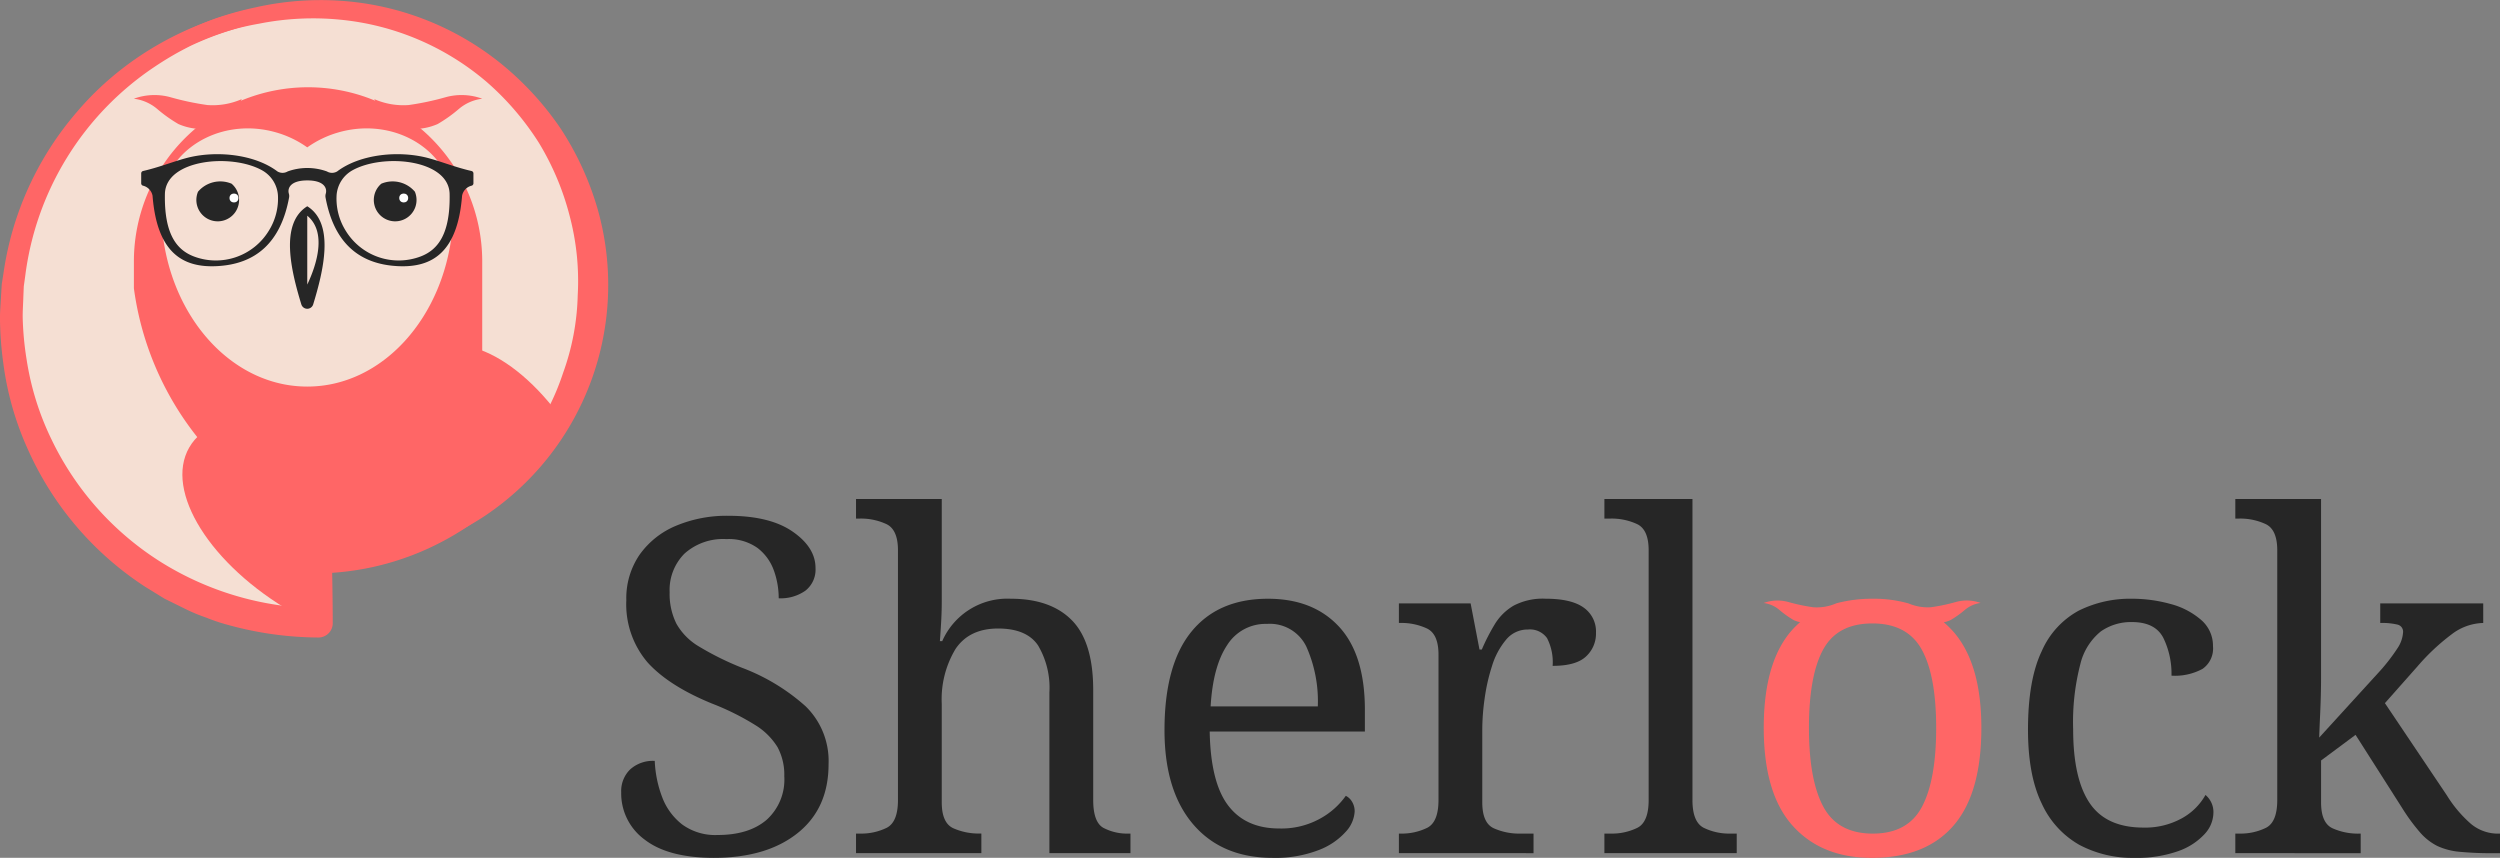<svg id="Sherlock-logo" xmlns="http://www.w3.org/2000/svg" xmlns:xlink="http://www.w3.org/1999/xlink" width="386.855" height="132.742" viewBox="0 0 386.855 132.742">
  <rect x="0" y="0" width="386.855" height="132.742" fill="#808080" stroke="none"/>
  <defs>
    <clipPath id="clip-path">
      <path id="Path_203360" data-name="Path 203360" d="M859.25,3509.588a42.591,42.591,0,0,1-42.6,42.584v9.8a47.492,47.492,0,0,1-2.437-94.92c.8-.039,1.621-.065,2.437-.065s1.634.026,2.451.065A42.606,42.606,0,0,1,859.25,3509.588Z" fill="none"/>
    </clipPath>
  </defs>
  <path id="Path_203337" data-name="Path 203337" d="M877.9,3598.326q-7.066,0-10.708-2.813a8.854,8.854,0,0,1-3.641-7.354,4.668,4.668,0,0,1,1.37-3.5,5.249,5.249,0,0,1,3.822-1.333,17.713,17.713,0,0,0,1.154,5.624,9.615,9.615,0,0,0,3.1,4.219,8.684,8.684,0,0,0,5.479,1.623q4.83,0,7.572-2.345a8.381,8.381,0,0,0,2.74-6.741,9.007,9.007,0,0,0-1.045-4.507,10.468,10.468,0,0,0-3.462-3.425,39.848,39.848,0,0,0-6.669-3.317q-6.707-2.739-9.988-6.381a13.833,13.833,0,0,1-3.281-9.626,11.9,11.9,0,0,1,2.055-7.031,13.058,13.058,0,0,1,5.625-4.472,20.206,20.206,0,0,1,8.113-1.55q6.417,0,9.95,2.451t3.533,5.626a4.139,4.139,0,0,1-1.55,3.5,6.631,6.631,0,0,1-4.146,1.189,12.618,12.618,0,0,0-.757-4.326,7.569,7.569,0,0,0-2.523-3.462,7.647,7.647,0,0,0-4.8-1.37,8.941,8.941,0,0,0-6.489,2.236,7.951,7.951,0,0,0-2.307,5.986,10.331,10.331,0,0,0,1.045,4.866,9.6,9.6,0,0,0,3.5,3.534,44.732,44.732,0,0,0,6.634,3.281,31.289,31.289,0,0,1,9.879,5.984,11.827,11.827,0,0,1,3.534,8.941q0,6.852-4.8,10.673T877.9,3598.326Z" transform="translate(-767.425 -3465.583)" fill="#262626"/>
  <path id="Path_203338" data-name="Path 203338" d="M899.888,3597.6v-3.028h.576a8.955,8.955,0,0,0,4.184-.9q1.73-.9,1.73-4.289v-38.65q0-3.174-1.767-4.039a9.321,9.321,0,0,0-4.147-.865h-.576V3542.8h13.267v15.865q0,1.3-.072,2.739t-.216,3.39h.36a11.009,11.009,0,0,1,10.6-6.563q6.2,0,9.481,3.354t3.283,10.779v17.019q0,3.39,1.549,4.289a7.883,7.883,0,0,0,4,.9h.216v3.028H929.812v-24.876a12.839,12.839,0,0,0-1.767-7.284q-1.766-2.595-6.164-2.6-4.473,0-6.6,3.172a15.083,15.083,0,0,0-2.127,8.51v15.215q0,3.174,1.767,4a9.673,9.673,0,0,0,4.147.829h.216v3.028Z" transform="translate(-767.425 -3465.583)" fill="#262626"/>
  <path id="Path_203339" data-name="Path 203339" d="M964.351,3598.326q-7.86,0-12.295-5.192t-4.434-14.566q0-10.1,4.146-15.215t11.862-5.12q6.993,0,11,4.327t4,12.908v3.316H954.617q.141,7.861,2.847,11.43t7.9,3.569a12.352,12.352,0,0,0,6.381-1.551,11.789,11.789,0,0,0,3.931-3.5,2.248,2.248,0,0,1,.938.866,2.8,2.8,0,0,1,.432,1.586,5.019,5.019,0,0,1-1.37,3.1,10.714,10.714,0,0,1-4.219,2.849A18.5,18.5,0,0,1,964.351,3598.326Zm-9.59-23.436h16.585a20.733,20.733,0,0,0-1.767-9.23,6.256,6.256,0,0,0-6.094-3.533,7.012,7.012,0,0,0-6.165,3.28Q955.121,3568.692,954.761,3574.89Z" transform="translate(-767.425 -3465.583)" fill="#262626"/>
  <path id="Path_203340" data-name="Path 203340" d="M983.892,3597.6v-3.028h.216a8.94,8.94,0,0,0,4.181-.9q1.731-.9,1.732-4.289v-22.5q0-3.171-1.767-4.038a9.342,9.342,0,0,0-4.146-.865h-.216v-3.028h11.1l1.372,7.139h.36a31.462,31.462,0,0,1,2.018-3.931,8.4,8.4,0,0,1,2.885-2.848,9.68,9.68,0,0,1,4.975-1.082q3.965,0,5.878,1.37a4.513,4.513,0,0,1,1.911,3.9,4.8,4.8,0,0,1-1.551,3.676q-1.551,1.446-5.157,1.442a8.141,8.141,0,0,0-.864-4.289,3.254,3.254,0,0,0-2.957-1.335,4.3,4.3,0,0,0-3.388,1.586,11.528,11.528,0,0,0-2.164,4.038,29.4,29.4,0,0,0-1.154,5.085,34.887,34.887,0,0,0-.36,4.723v11.321q0,3.174,1.767,4a9.657,9.657,0,0,0,4.145.829h2.019v3.028Z" transform="translate(-767.425 -3465.583)" fill="#262626"/>
  <path id="Path_203341" data-name="Path 203341" d="M1015.692,3597.6v-3.028h.936a8.951,8.951,0,0,0,4.183-.9q1.731-.9,1.73-4.289v-38.65q0-3.174-1.766-4.039a9.324,9.324,0,0,0-4.147-.865h-.936V3542.8h13.627v46.583q0,3.39,1.732,4.289a8.941,8.941,0,0,0,4.182.9h.937v3.028Z" transform="translate(-767.425 -3465.583)" fill="#262626"/>
  <g id="Group_14400" data-name="Group 14400" transform="translate(-767.425 -3465.583)">
    <path id="Path_203342" data-name="Path 203342" d="M1057.152,3562.055q-5.409,0-7.607,4.039t-2.2,12.113q0,8.076,2.234,12.223t7.644,4.146q5.407,0,7.608-4.146t2.2-12.223q0-8.075-2.236-12.113T1057.152,3562.055Z" fill="none"/>
    <path id="Path_203343" data-name="Path 203343" d="M1069.555,3563.173a14.914,14.914,0,0,0-1.344-1.294,4.832,4.832,0,0,0,1.057-.349,15,15,0,0,0,2.205-1.569,4.633,4.633,0,0,1,2.446-1.072,6.26,6.26,0,0,0-3.849-.15,28.329,28.329,0,0,1-3.83.807,7.518,7.518,0,0,1-3.445-.575,19.535,19.535,0,0,0-5.5-.738,21.79,21.79,0,0,0-5.7.7h0a7.538,7.538,0,0,1-3.587.618,28.363,28.363,0,0,1-3.83-.807,6.261,6.261,0,0,0-3.849.15,4.63,4.63,0,0,1,2.446,1.072,15.015,15.015,0,0,0,2.206,1.569,4.8,4.8,0,0,0,.995.329,13.164,13.164,0,0,0-1.335,1.314q-4.291,4.941-4.29,15.034,0,10.167,4.471,15.144t12.258,4.975q8.292,0,12.619-4.975t4.326-15.144Q1074.025,3568.114,1069.555,3563.173Zm-4.723,27.257q-2.2,4.148-7.608,4.146t-7.644-4.146q-2.235-4.146-2.234-12.223t2.2-12.113q2.2-4.038,7.607-4.039t7.643,4.039q2.235,4.038,2.236,12.113T1064.832,3590.43Z" fill="#f66"/>
  </g>
  <path id="Path_203344" data-name="Path 203344" d="M1097.677,3598.326a17.406,17.406,0,0,1-8.509-2.019,13.978,13.978,0,0,1-5.8-6.381q-2.127-4.362-2.127-11.43,0-7.716,2.127-12.151a13.024,13.024,0,0,1,5.733-6.273,17.837,17.837,0,0,1,8.221-1.839,22.233,22.233,0,0,1,5.912.794,11.8,11.8,0,0,1,4.76,2.451,5.271,5.271,0,0,1,1.874,4.11,3.839,3.839,0,0,1-1.622,3.5,8.919,8.919,0,0,1-4.8,1.047,12.639,12.639,0,0,0-1.261-5.842q-1.263-2.451-4.867-2.451a8.139,8.139,0,0,0-4.8,1.442,9.277,9.277,0,0,0-3.172,5.047,35.634,35.634,0,0,0-1.117,10.1q0,7.642,2.559,11.428t8.328,3.787a11.746,11.746,0,0,0,5.877-1.407,9.34,9.34,0,0,0,3.713-3.641,3.443,3.443,0,0,1,1.226,2.812,4.942,4.942,0,0,1-1.37,3.245,10.06,10.06,0,0,1-4.073,2.632A19.1,19.1,0,0,1,1097.677,3598.326Z" transform="translate(-767.425 -3465.583)" fill="#262626"/>
  <path id="Path_203345" data-name="Path 203345" d="M1113.323,3597.6v-3.028h.576a8.951,8.951,0,0,0,4.183-.9q1.731-.9,1.73-4.289v-38.65q0-3.174-1.766-4.039a9.323,9.323,0,0,0-4.147-.865h-.576V3542.8h13.267v27.834c0,.674-.011,1.514-.035,2.524s-.061,2.02-.109,3.028-.1,2.189-.144,3.534l9.013-9.88a29.136,29.136,0,0,0,3.137-4,4.992,4.992,0,0,0,.829-2.416,1.12,1.12,0,0,0-.866-1.19,10.306,10.306,0,0,0-2.667-.252v-3.028h15.936v3.028a8.362,8.362,0,0,0-4.9,1.766,33.3,33.3,0,0,0-5.264,4.941l-5.048,5.7,9.59,14.277a19.234,19.234,0,0,0,3.715,4.4,6.54,6.54,0,0,0,4.29,1.515h.216v3.028h-1.01a51.707,51.707,0,0,1-5.228-.216,10.4,10.4,0,0,1-3.46-.9,8.789,8.789,0,0,1-2.668-2.091,29.4,29.4,0,0,1-2.777-3.785l-7.211-11.322-5.336,3.966v6.49q0,3.174,1.767,4a9.672,9.672,0,0,0,4.147.829h.216v3.028Z" transform="translate(-767.425 -3465.583)" fill="#262626"/>
  <g id="Group_14406" data-name="Group 14406" transform="translate(-767.425 -3465.583)">
    <g id="Group_14401" data-name="Group 14401">
      <path id="Path_203346" data-name="Path 203346" d="M859.25,3509.588a42.591,42.591,0,0,1-42.6,42.584v9.8a47.492,47.492,0,0,1-2.437-94.92c.8-.039,1.621-.065,2.437-.065s1.634.026,2.451.065A42.606,42.606,0,0,1,859.25,3509.588Z" fill="#f5dfd3"/>
      <path id="Path_203347" data-name="Path 203347" d="M859.475,3509.588a45,45,0,0,1-11.934,30.884A44.188,44.188,0,0,1,833.6,3550.5a42.543,42.543,0,0,1-16.951,3.813l2.145-2.146c.051,3.268.119,6.536.119,9.8v.056a2.21,2.21,0,0,1-2.211,2.21h-.054a53.314,53.314,0,0,1-13.973-1.959,29.012,29.012,0,0,1-3.356-1.127,26.125,26.125,0,0,1-3.266-1.361l-3.175-1.564-3.013-1.856a49.225,49.225,0,0,1-18.081-21.144,46.8,46.8,0,0,1-3.85-13.45,53.922,53.922,0,0,1-.513-6.977c.005-1.165.115-2.33.17-3.493l.107-1.745.27-1.728a48.746,48.746,0,0,1,11.437-25.016c12.022-14.113,32.59-20.586,50.172-14.652a42.922,42.922,0,0,1,12.124,6.3,45.573,45.573,0,0,1,9.5,9.709A44.136,44.136,0,0,1,859.475,3509.588Zm-.45,0c-.131-8.912-2.774-17.975-8.355-25.018a42.573,42.573,0,0,0-9.607-9.205,41.763,41.763,0,0,0-11.974-5.619,43.947,43.947,0,0,0-25.989.516,49.022,49.022,0,0,0-6.121,2.383,49.918,49.918,0,0,0-5.669,3.3,45.793,45.793,0,0,0-19.981,32.342l-.224,1.612-.067,1.626c-.029,1.084-.116,2.168-.1,3.251a47.8,47.8,0,0,0,.609,6.463,43.008,43.008,0,0,0,3.838,12.321,45.789,45.789,0,0,0,16.932,18.991,47.112,47.112,0,0,0,24.336,7.156l-2.264,2.264c0-3.267.067-6.535.119-9.8v-.061a2.113,2.113,0,0,1,2.145-2.085,43.338,43.338,0,0,0,15.645-2.673,41.146,41.146,0,0,0,23.227-21.667A40.768,40.768,0,0,0,859.025,3509.588Z" fill="#f66"/>
    </g>
    <g id="Group_14405" data-name="Group 14405">
      <g id="Group_14404" data-name="Group 14404" clip-path="url(#clip-path)">
        <path id="Path_203348" data-name="Path 203348" d="M842.883,3561.4c-2.063,3.418-17.4,6.32-30.148-1.017s-19.927-18.778-16.028-25.554,17.4-6.32,30.148,1.017S844.987,3557.916,842.883,3561.4Z" fill="#f66"/>
        <path id="Path_203349" data-name="Path 203349" d="M861.6,3549.4a.806.806,0,0,1-.543.764c-.127.02-.254.033-.382.047-4.944.542-11.06.7-18.629.75q-3.5.02-7.43.02a47.045,47.045,0,0,1-46.471-40.777v-4.4a26.951,26.951,0,0,1,53.9,0v17.129a27.047,27.047,0,0,0,18.716,25.651q.242.079.5.161A.806.806,0,0,1,861.6,3549.4Z" fill="#f66"/>
        <g id="Group_14403" data-name="Group 14403">
          <g id="Group_14402" data-name="Group 14402">
            <path id="Path_203350" data-name="Path 203350" d="M837.579,3497.817q0,1.587-.147,3.127c-1.269,13.766-10.84,24.458-22.461,24.458s-21.2-10.7-22.464-24.466c-.1-1.021-.143-2.064-.143-3.119,0-.852.033-1.692.095-2.525.045-.207.1-.413.159-.62,2.006-6.964,9.866-10.81,17.553-8.594a15.774,15.774,0,0,1,4.8,2.312,15.775,15.775,0,0,1,4.8-2.312c7.687-2.216,15.544,1.63,17.55,8.594.059.207.114.417.158.623Q837.578,3496.54,837.579,3497.817Z" fill="#f5dfd3"/>
            <path id="Path_203351" data-name="Path 203351" d="M792.507,3500.936c-.1-1.021-.143-2.064-.143-3.119,0-.852.033-1.692.095-2.525" fill="#fff"/>
            <path id="Path_203352" data-name="Path 203352" d="M837.483,3495.295q.095,1.245.1,2.522,0,1.587-.147,3.127" fill="#fff"/>
          </g>
          <path id="Path_203353" data-name="Path 203353" d="M840.384,3492.043c-2.441-.564-4.387-1.357-6.5-1.948-4.652-1.3-10.735-.676-14.285,2.014a1.547,1.547,0,0,1-1.592,0,8.938,8.938,0,0,0-6.063,0,1.547,1.547,0,0,1-1.592,0c-3.55-2.69-9.633-3.315-14.285-2.014-2.117.591-4.063,1.384-6.5,1.948a.38.38,0,0,0-.293.37v1.537a.378.378,0,0,0,.275.365,1.97,1.97,0,0,1,1.482,1.564c.687,8.779,4.636,11.146,9.919,10.889,6.073-.292,9.924-3.675,11.21-10.626a1.289,1.289,0,0,0-.038-.6c-.234-.8.2-2.041,2.857-2.041s3.092,1.245,2.858,2.041a1.29,1.29,0,0,0-.038.6c1.286,6.951,5.137,10.334,11.21,10.626,5.283.257,9.232-2.11,9.919-10.889a1.97,1.97,0,0,1,1.482-1.564.378.378,0,0,0,.275-.365v-1.537A.38.38,0,0,0,840.384,3492.043Zm-31.354,9.232a9.6,9.6,0,0,1-11.632,3.982c-2.669-1.03-4.575-3.5-4.454-9.67.126-5.367,10.357-6.32,15.105-3.61a4.8,4.8,0,0,1,2.381,3.775A9.358,9.358,0,0,1,809.03,3501.275Zm23.515,3.982a9.6,9.6,0,0,1-11.632-3.982,9.351,9.351,0,0,1-1.4-5.523,4.8,4.8,0,0,1,2.381-3.775c4.748-2.71,14.979-1.757,15.105,3.61C837.12,3501.757,835.214,3504.227,832.545,3505.257Z" fill="#262626"/>
          <path id="Path_203354" data-name="Path 203354" d="M803.258,3494.008a3.306,3.306,0,1,1-5.19,1.238A4.516,4.516,0,0,1,803.258,3494.008Z" fill="#262626"/>
          <circle id="Ellipse_369" data-name="Ellipse 369" cx="0.691" cy="0.691" r="0.691" transform="translate(802.939 3495.531)" fill="#fff"/>
          <path id="Path_203355" data-name="Path 203355" d="M826.433,3494.008a3.306,3.306,0,1,0,5.19,1.238A4.519,4.519,0,0,0,826.433,3494.008Z" fill="#262626"/>
          <circle id="Ellipse_370" data-name="Ellipse 370" cx="0.691" cy="0.691" r="0.691" transform="translate(829.205 3495.531)" fill="#fff"/>
          <path id="Path_203356" data-name="Path 203356" d="M814.971,3497.5c4.306,2.686,2.49,10.021.918,15.183a.959.959,0,0,1-1.835,0c-1.572-5.162-3.388-12.5.917-15.183Zm0,1.462c3.061,2.528,1.467,7.579,0,10.657v-10.657Z" fill="#262626" fill-rule="evenodd"/>
        </g>
        <path id="Path_203357" data-name="Path 203357" d="M857.527,3567.635c-2.63,1.353-17.949-4.516-24.4-17.739s-5.978-26.72,1.048-30.147,17.95,4.516,24.4,17.739S860.4,3566.157,857.527,3567.635Z" fill="#f66"/>
        <path id="Path_203358" data-name="Path 203358" d="M825.339,3480.92a11.19,11.19,0,0,0,5.322.917,42.375,42.375,0,0,0,5.68-1.2,9.284,9.284,0,0,1,5.709.223,6.849,6.849,0,0,0-3.628,1.59,22.282,22.282,0,0,1-3.271,2.326,9.128,9.128,0,0,1-8.012-.334" fill="#f66" fill-rule="evenodd"/>
        <path id="Path_203359" data-name="Path 203359" d="M804.841,3480.92a11.184,11.184,0,0,1-5.321.917,42.341,42.341,0,0,1-5.68-1.2,9.284,9.284,0,0,0-5.709.223,6.852,6.852,0,0,1,3.628,1.59,22.227,22.227,0,0,0,3.271,2.326,9.125,9.125,0,0,0,8.011-.334" fill="#f66" fill-rule="evenodd"/>
      </g>
    </g>
    <path id="Path_203361" data-name="Path 203361" d="M768.941,3514.489a51.235,51.235,0,0,1,1.588-12.98,47.244,47.244,0,0,1,5.058-12.119,48.25,48.25,0,0,1,18.909-18.13,50.711,50.711,0,0,1,6.074-2.744,51.225,51.225,0,0,1,6.429-1.8,45.73,45.73,0,0,1,13.317-1,44.2,44.2,0,0,1,24.746,9.8,46.716,46.716,0,0,1,9.146,10,46.032,46.032,0,0,1,5.684,12.376,42.98,42.98,0,0,1-17.9,47.824,45.866,45.866,0,0,1-12.21,5.464,45.036,45.036,0,0,1-13.134,1.219.227.227,0,0,1-.211-.239.234.234,0,0,1,.211-.211,49.647,49.647,0,0,0,12.517-2.726,43.811,43.811,0,0,0,11.025-6.072,42.22,42.22,0,0,0,8.674-8.911,38.273,38.273,0,0,0,5.686-10.929,37.86,37.86,0,0,0,2.273-12.049,39.369,39.369,0,0,0-1.233-12.21,41.778,41.778,0,0,0-4.772-11.362,42.939,42.939,0,0,0-8.064-9.411,40.925,40.925,0,0,0-22.673-9.649,42.942,42.942,0,0,0-12.576.62,41.888,41.888,0,0,0-11.986,4.011,46.8,46.8,0,0,0-24.128,28.493,50.556,50.556,0,0,0-2,12.737v.014a.225.225,0,0,1-.449-.014Z" fill="#f66"/>
  </g>
</svg>
